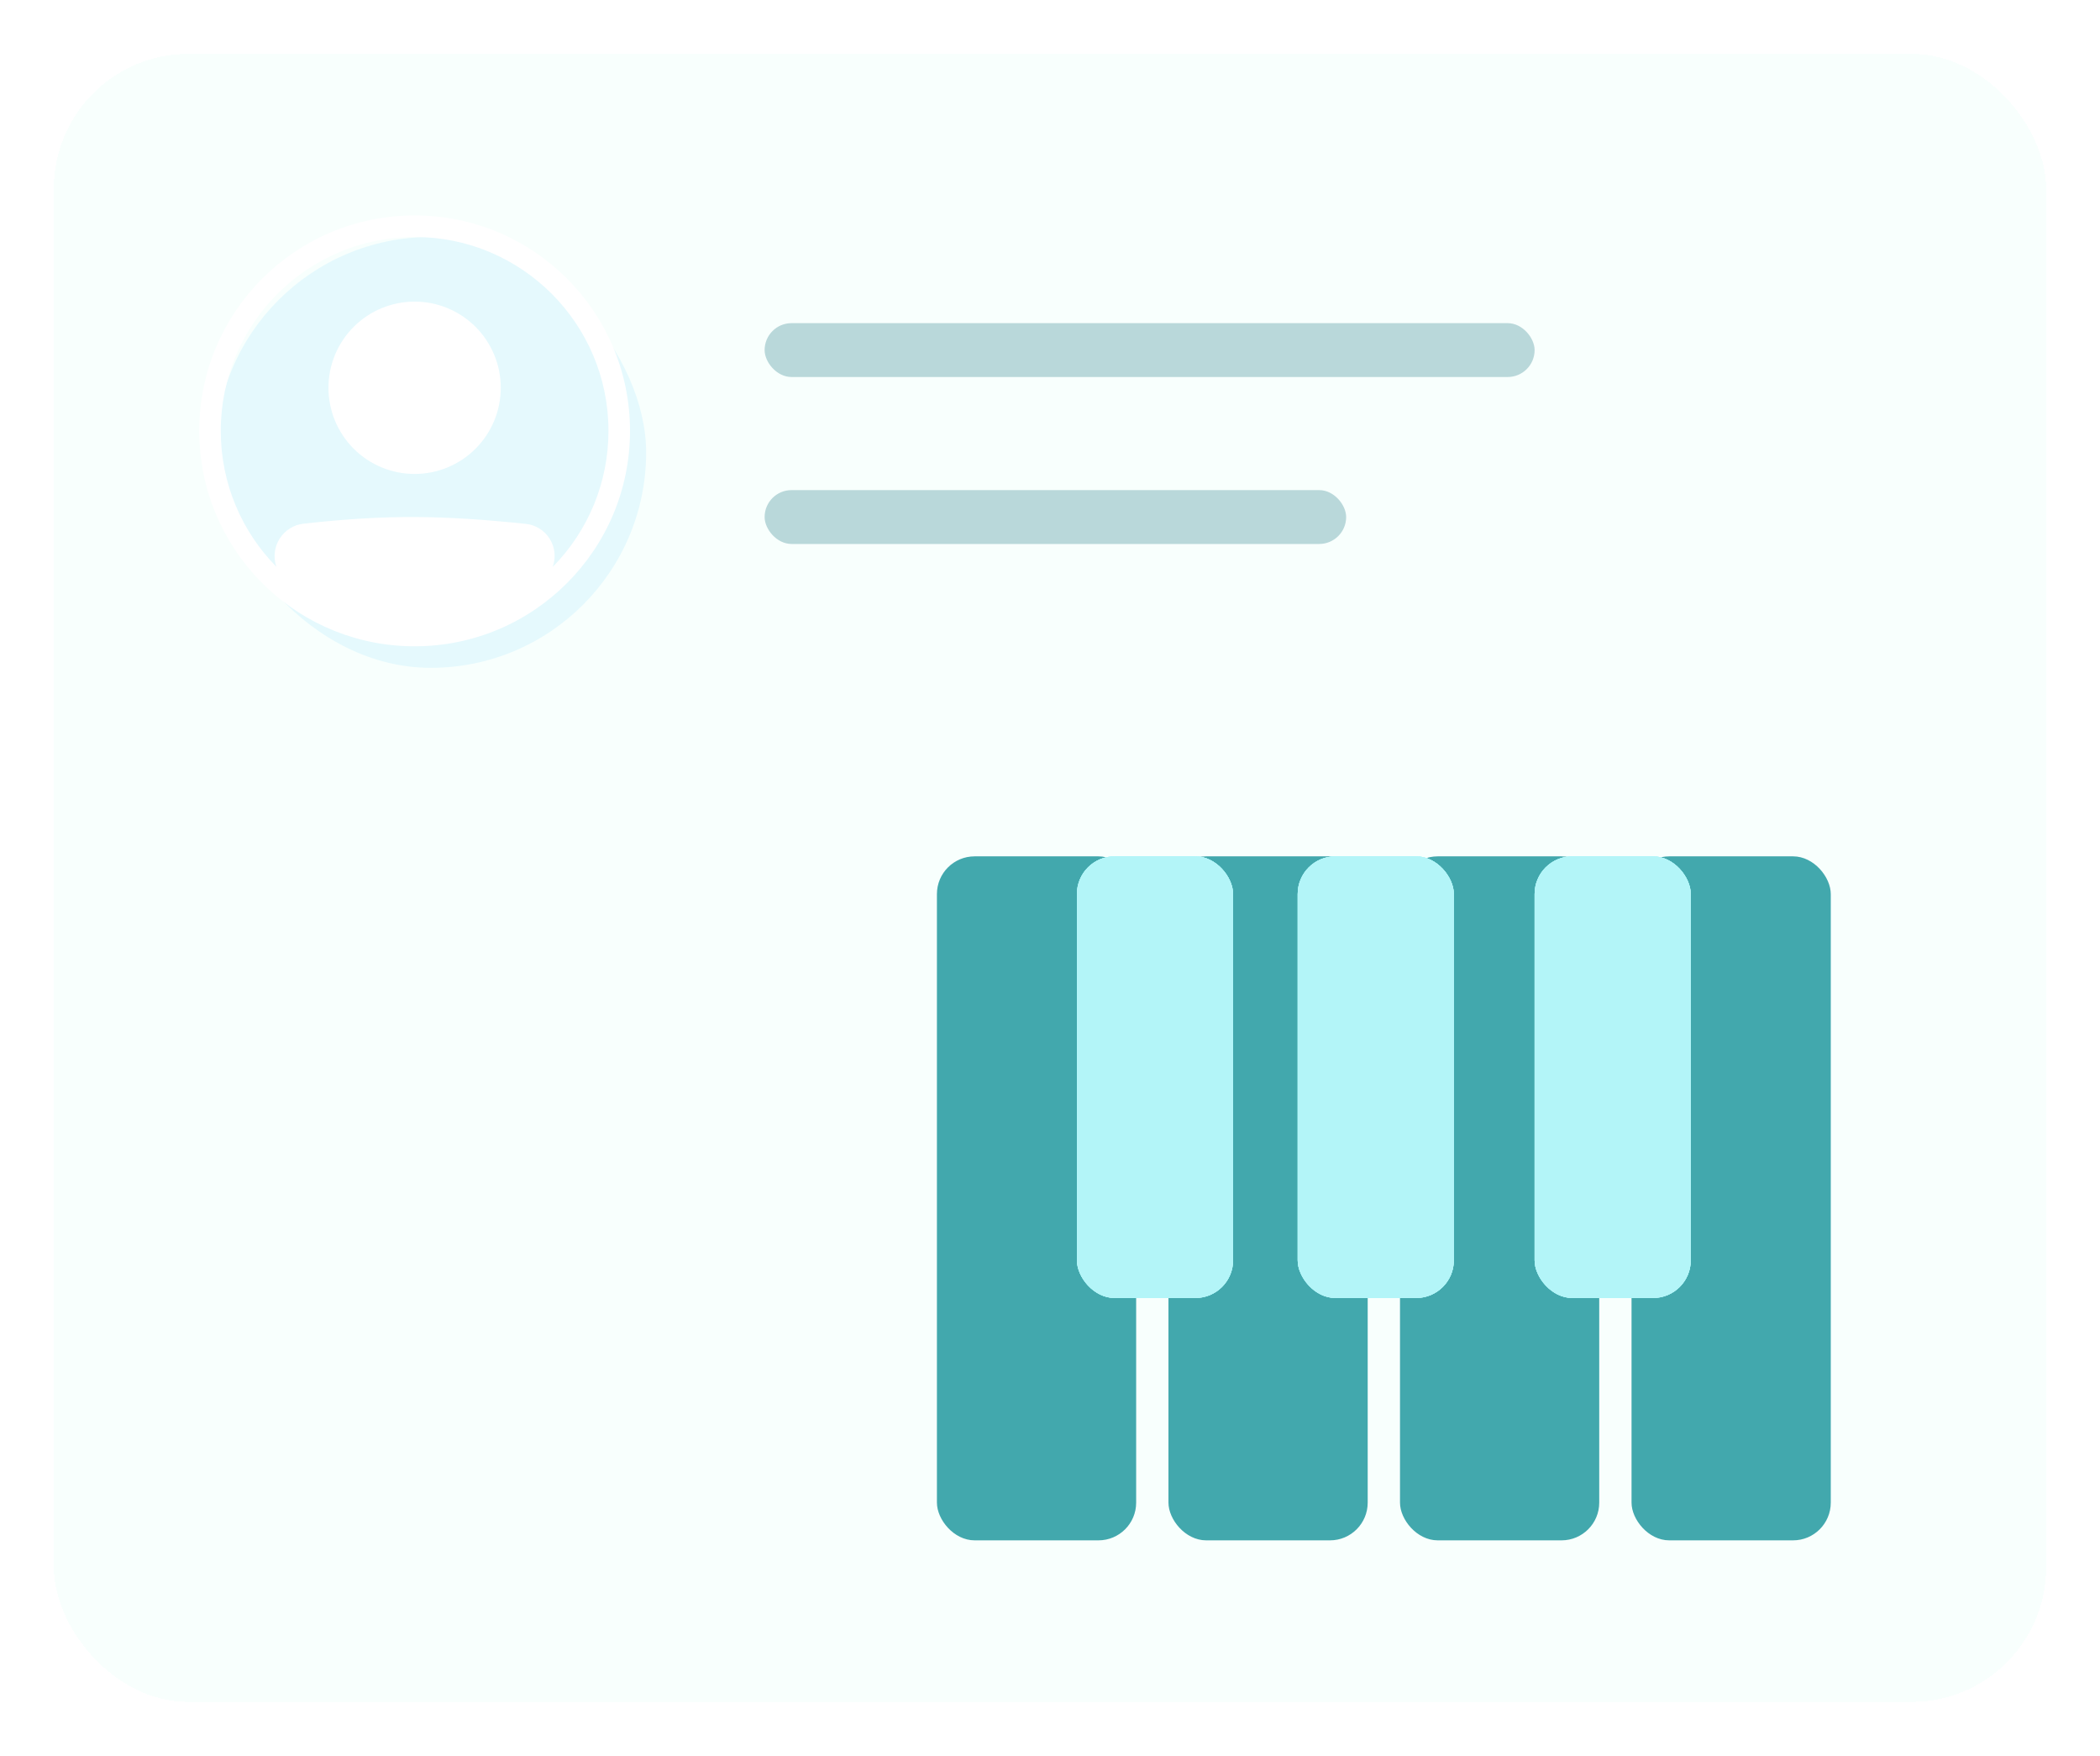 <svg width="390" height="326" viewBox="0 0 390 326" fill="none" xmlns="http://www.w3.org/2000/svg">
<g filter="url(#filter0_d_2_514)">
<rect x="37" y="40" width="80" height="80" rx="40" fill="#BFECFF"/>
</g>
<g filter="url(#filter1_bd_2_514)">
<rect x="3" y="5" width="370" height="306" rx="25" fill="#F5FFFC" fill-opacity="0.7" shape-rendering="crispEdges"/>
</g>
<rect x="142" y="60" width="143" height="10" rx="5" fill="#B9D8DA"/>
<rect x="142" y="91" width="108" height="10" rx="5" fill="#B9D8DA"/>
<rect x="303" y="159" width="37" height="127" rx="7" fill="#42A8AD"/>
<rect x="174" y="159" width="37" height="127" rx="7" fill="#42A8AD"/>
<path d="M93 72C93 76.243 91.314 80.313 88.314 83.314C85.313 86.314 81.243 88 77 88C72.757 88 68.687 86.314 65.686 83.314C62.686 80.313 61 76.243 61 72C61 67.757 62.686 63.687 65.686 60.686C68.687 57.686 72.757 56 77 56C81.243 56 85.313 57.686 88.314 60.686C91.314 63.687 93 67.757 93 72Z" fill="white"/>
<path fill-rule="evenodd" clip-rule="evenodd" d="M75.368 119.968C54.034 119.112 37 101.544 37 80C37 57.908 54.908 40 77 40C99.092 40 117 57.908 117 80C117 102.092 99.092 120 77 120C76.817 120.001 76.635 120.001 76.452 120C76.09 120 75.728 119.988 75.368 119.968ZM51.332 105.24C51.033 104.381 50.931 103.466 51.034 102.562C51.137 101.659 51.442 100.79 51.927 100.021C52.412 99.251 53.064 98.601 53.834 98.118C54.605 97.634 55.474 97.331 56.378 97.23C71.97 95.504 82.126 95.66 97.642 97.266C98.547 97.36 99.419 97.66 100.19 98.142C100.962 98.624 101.614 99.275 102.095 100.047C102.577 100.819 102.877 101.691 102.971 102.596C103.065 103.501 102.951 104.416 102.638 105.27C109.288 98.542 113.012 89.46 113 80C113 60.118 96.882 44 77 44C57.118 44 41 60.118 41 80C41 89.832 44.942 98.744 51.332 105.24Z" fill="white"/>
<rect x="217" y="159" width="37" height="127" rx="7" fill="#42A8AD"/>
<rect x="260" y="159" width="37" height="127" rx="7" fill="#42A8AD"/>
<rect x="285" y="159" width="29" height="82" rx="7" fill="#B3F5F8"/>
<rect x="285" y="159" width="29" height="82" rx="7" fill="#B3F5F8"/>
<rect x="285" y="159" width="29" height="82" rx="7" fill="#B3F5F8"/>
<rect x="285" y="159" width="29" height="82" rx="7" fill="#B3F5F8"/>
<rect x="241" y="159" width="29" height="82" rx="7" fill="#B3F5F8"/>
<rect x="241" y="159" width="29" height="82" rx="7" fill="#B3F5F8"/>
<rect x="241" y="159" width="29" height="82" rx="7" fill="#B3F5F8"/>
<rect x="241" y="159" width="29" height="82" rx="7" fill="#B3F5F8"/>
<rect x="200" y="159" width="29" height="82" rx="7" fill="#B3F5F8"/>
<rect x="200" y="159" width="29" height="82" rx="7" fill="#B3F5F8"/>
<rect x="200" y="159" width="29" height="82" rx="7" fill="#B3F5F8"/>
<rect x="200" y="159" width="29" height="82" rx="7" fill="#B3F5F8"/>
<defs>
<filter id="filter0_d_2_514" x="36" y="40" width="88" height="88" filterUnits="userSpaceOnUse" color-interpolation-filters="sRGB">
<feFlood flood-opacity="0" result="BackgroundImageFix"/>
<feColorMatrix in="SourceAlpha" type="matrix" values="0 0 0 0 0 0 0 0 0 0 0 0 0 0 0 0 0 0 127 0" result="hardAlpha"/>
<feOffset dx="3" dy="4"/>
<feGaussianBlur stdDeviation="2"/>
<feComposite in2="hardAlpha" operator="out"/>
<feColorMatrix type="matrix" values="0 0 0 0 0 0 0 0 0 0 0 0 0 0 0 0 0 0 0.25 0"/>
<feBlend mode="normal" in2="BackgroundImageFix" result="effect1_dropShadow_2_514"/>
<feBlend mode="normal" in="SourceGraphic" in2="effect1_dropShadow_2_514" result="shape"/>
</filter>
<filter id="filter1_bd_2_514" x="-12.7" y="-10.7" width="402.7" height="337.4" filterUnits="userSpaceOnUse" color-interpolation-filters="sRGB">
<feFlood flood-opacity="0" result="BackgroundImageFix"/>
<feGaussianBlur in="BackgroundImageFix" stdDeviation="7.85"/>
<feComposite in2="SourceAlpha" operator="in" result="effect1_backgroundBlur_2_514"/>
<feColorMatrix in="SourceAlpha" type="matrix" values="0 0 0 0 0 0 0 0 0 0 0 0 0 0 0 0 0 0 127 0" result="hardAlpha"/>
<feOffset dx="7" dy="5"/>
<feGaussianBlur stdDeviation="5"/>
<feComposite in2="hardAlpha" operator="out"/>
<feColorMatrix type="matrix" values="0 0 0 0 0 0 0 0 0 0 0 0 0 0 0 0 0 0 0.2 0"/>
<feBlend mode="normal" in2="effect1_backgroundBlur_2_514" result="effect2_dropShadow_2_514"/>
<feBlend mode="normal" in="SourceGraphic" in2="effect2_dropShadow_2_514" result="shape"/>
</filter>
</defs>
</svg>
